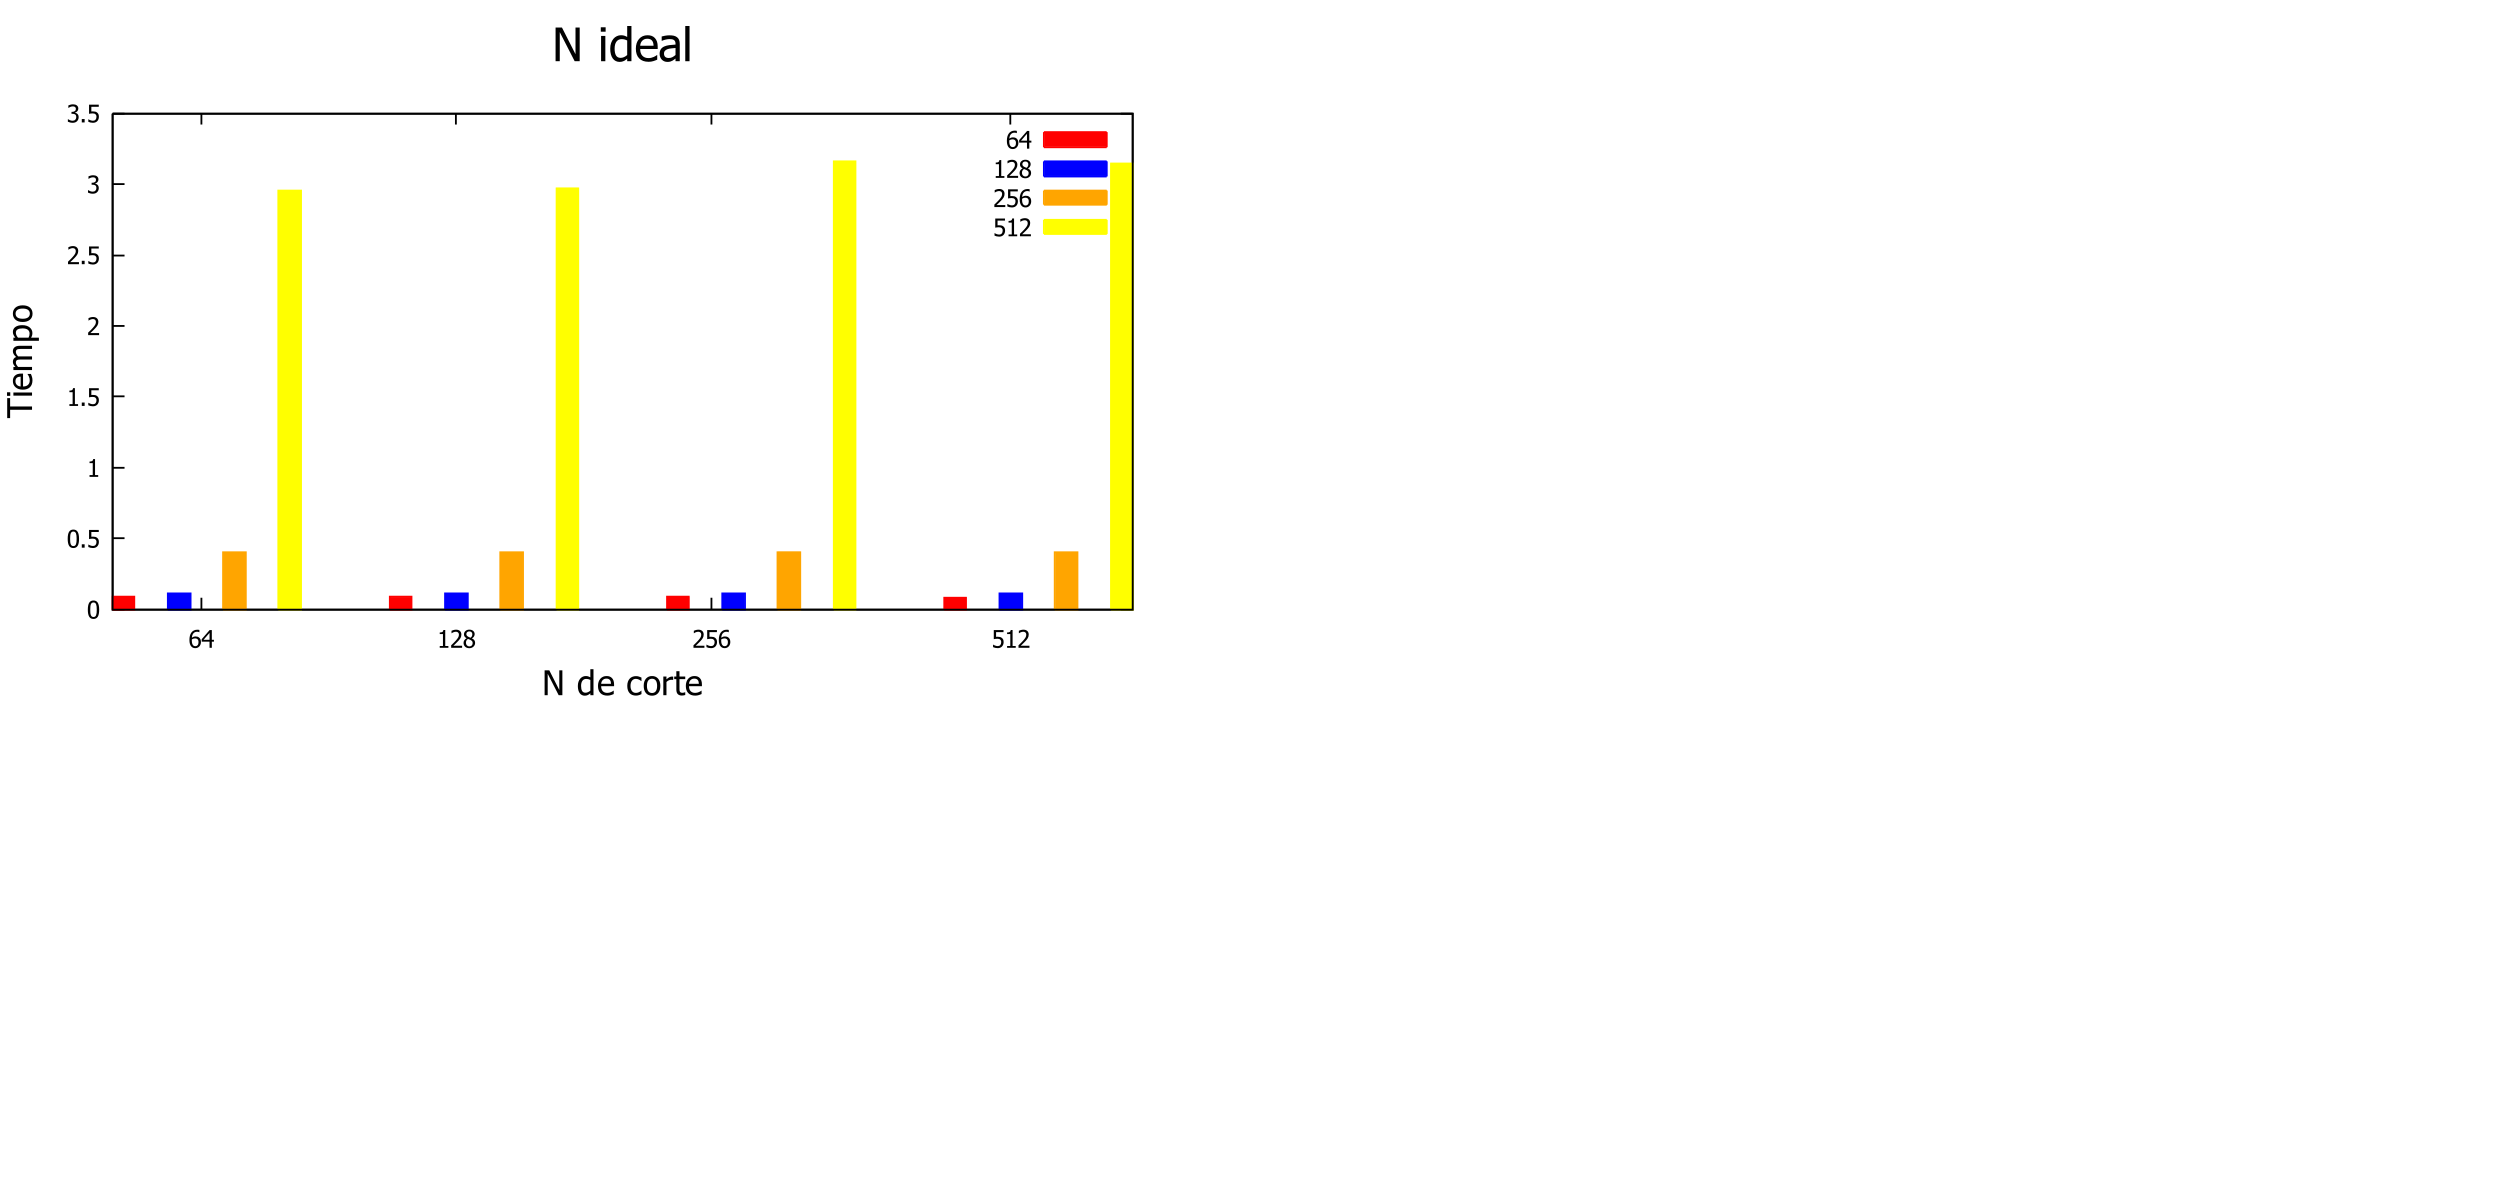 <?xml version="1.0" encoding="UTF-8"?>
<svg xmlns="http://www.w3.org/2000/svg" xmlns:xlink="http://www.w3.org/1999/xlink" width="1366pt" height="649pt" viewBox="0 0 1366 649" version="1.1">
<defs>
<g>
<symbol overflow="visible" id="glyph0-0">
<path style="stroke:none;" d="M 1.668 0 L 1.668 -10 L 11.668 -10 L 11.668 0 Z M 2.5 -0.832 L 10.832 -0.832 L 10.832 -9.168 L 2.5 -9.168 Z M 2.5 -0.832 "/>
</symbol>
<symbol overflow="visible" id="glyph0-1">
<path style="stroke:none;" d=""/>
</symbol>
<symbol overflow="visible" id="glyph0-2">
<path style="stroke:none;" d="M 6.738 -4.852 C 6.738 -3.109 6.484 -1.828 5.98 -1.016 C 5.473 -0.203 4.691 0.199 3.641 0.203 C 2.57 0.199 1.789 -0.211 1.289 -1.039 C 0.789 -1.867 0.539 -3.133 0.539 -4.836 C 0.539 -6.582 0.789 -7.863 1.297 -8.676 C 1.801 -9.484 2.582 -9.891 3.641 -9.891 C 4.703 -9.891 5.488 -9.469 5.988 -8.633 C 6.488 -7.789 6.738 -6.531 6.738 -4.852 Z M 5.07 -1.895 C 5.195 -2.211 5.285 -2.617 5.34 -3.109 C 5.387 -3.598 5.414 -4.18 5.418 -4.852 C 5.414 -5.516 5.387 -6.09 5.34 -6.582 C 5.285 -7.066 5.195 -7.477 5.066 -7.805 C 4.934 -8.133 4.754 -8.383 4.527 -8.559 C 4.297 -8.727 4 -8.812 3.641 -8.816 C 3.273 -8.812 2.977 -8.727 2.75 -8.559 C 2.516 -8.383 2.332 -8.129 2.199 -7.793 C 2.066 -7.461 1.98 -7.043 1.934 -6.543 C 1.887 -6.039 1.863 -5.469 1.863 -4.836 C 1.863 -4.156 1.883 -3.59 1.922 -3.137 C 1.961 -2.676 2.051 -2.27 2.195 -1.914 C 2.316 -1.578 2.496 -1.32 2.73 -1.141 C 2.961 -0.957 3.262 -0.867 3.641 -0.871 C 3.996 -0.867 4.293 -0.953 4.527 -1.129 C 4.758 -1.297 4.938 -1.551 5.07 -1.895 Z M 5.07 -1.895 "/>
</symbol>
<symbol overflow="visible" id="glyph0-3">
<path style="stroke:none;" d="M 2.793 0 L 1.238 0 L 1.238 -1.855 L 2.793 -1.855 Z M 2.793 0 "/>
</symbol>
<symbol overflow="visible" id="glyph0-4">
<path style="stroke:none;" d="M 6.582 -3.086 C 6.578 -2.613 6.504 -2.18 6.355 -1.781 C 6.203 -1.383 5.996 -1.039 5.73 -0.75 C 5.457 -0.453 5.117 -0.219 4.711 -0.051 C 4.305 0.117 3.848 0.199 3.348 0.203 C 2.879 0.199 2.422 0.148 1.973 0.047 C 1.523 -0.055 1.137 -0.188 0.809 -0.352 L 0.809 -1.727 L 0.898 -1.727 C 0.992 -1.648 1.137 -1.562 1.328 -1.473 C 1.512 -1.379 1.719 -1.293 1.945 -1.211 C 2.203 -1.117 2.438 -1.047 2.648 -1 C 2.859 -0.949 3.098 -0.926 3.367 -0.926 C 3.625 -0.926 3.879 -0.969 4.129 -1.062 C 4.375 -1.152 4.586 -1.305 4.766 -1.516 C 4.922 -1.707 5.047 -1.93 5.133 -2.188 C 5.219 -2.438 5.262 -2.742 5.262 -3.094 C 5.262 -3.434 5.215 -3.715 5.121 -3.938 C 5.027 -4.156 4.891 -4.336 4.715 -4.484 C 4.523 -4.648 4.293 -4.766 4.027 -4.832 C 3.754 -4.898 3.453 -4.934 3.117 -4.934 C 2.766 -4.934 2.41 -4.906 2.055 -4.852 C 1.699 -4.797 1.414 -4.746 1.203 -4.699 L 1.203 -9.695 L 6.523 -9.695 L 6.523 -8.555 L 2.461 -8.555 L 2.461 -5.977 C 2.617 -5.992 2.77 -6.004 2.922 -6.016 C 3.074 -6.02 3.215 -6.023 3.34 -6.027 C 3.832 -6.023 4.25 -5.98 4.594 -5.902 C 4.938 -5.816 5.266 -5.656 5.586 -5.422 C 5.902 -5.176 6.148 -4.875 6.324 -4.512 C 6.492 -4.145 6.578 -3.668 6.582 -3.086 Z M 6.582 -3.086 "/>
</symbol>
<symbol overflow="visible" id="glyph0-5">
<path style="stroke:none;" d="M 6.199 0 L 1.473 0 L 1.473 -0.988 L 3.23 -0.988 L 3.23 -7.488 L 1.473 -7.488 L 1.473 -8.371 C 2.133 -8.367 2.621 -8.461 2.938 -8.652 C 3.25 -8.84 3.43 -9.199 3.469 -9.727 L 4.48 -9.727 L 4.48 -0.988 L 6.199 -0.988 Z M 6.199 0 "/>
</symbol>
<symbol overflow="visible" id="glyph0-6">
<path style="stroke:none;" d="M 6.691 0 L 0.711 0 L 0.711 -1.359 C 1.137 -1.766 1.543 -2.156 1.926 -2.531 C 2.305 -2.906 2.68 -3.293 3.047 -3.699 C 3.781 -4.504 4.281 -5.152 4.555 -5.645 C 4.82 -6.129 4.957 -6.637 4.961 -7.16 C 4.957 -7.43 4.914 -7.664 4.832 -7.871 C 4.746 -8.07 4.629 -8.242 4.484 -8.379 C 4.328 -8.508 4.152 -8.605 3.957 -8.672 C 3.754 -8.734 3.535 -8.766 3.301 -8.77 C 3.066 -8.766 2.836 -8.734 2.602 -8.68 C 2.363 -8.617 2.137 -8.547 1.922 -8.465 C 1.738 -8.387 1.562 -8.297 1.395 -8.195 C 1.223 -8.09 1.086 -8 0.984 -7.93 L 0.91 -7.93 L 0.91 -9.309 C 1.176 -9.441 1.551 -9.574 2.035 -9.703 C 2.512 -9.828 2.969 -9.891 3.398 -9.895 C 4.301 -9.891 5.008 -9.652 5.52 -9.176 C 6.031 -8.695 6.285 -8.043 6.289 -7.227 C 6.285 -6.844 6.242 -6.496 6.156 -6.176 C 6.066 -5.855 5.945 -5.559 5.789 -5.285 C 5.625 -5.004 5.43 -4.723 5.207 -4.445 C 4.98 -4.168 4.742 -3.895 4.492 -3.625 C 4.082 -3.18 3.625 -2.719 3.125 -2.246 C 2.621 -1.766 2.223 -1.391 1.926 -1.113 L 6.691 -1.113 Z M 6.691 0 "/>
</symbol>
<symbol overflow="visible" id="glyph0-7">
<path style="stroke:none;" d="M 3.328 -8.77 C 3.094 -8.766 2.859 -8.738 2.625 -8.684 C 2.391 -8.629 2.16 -8.555 1.934 -8.465 C 1.723 -8.375 1.539 -8.281 1.391 -8.188 C 1.234 -8.09 1.098 -8.004 0.977 -7.922 L 0.898 -7.922 L 0.898 -9.297 C 1.176 -9.445 1.559 -9.582 2.047 -9.707 C 2.527 -9.828 2.988 -9.891 3.43 -9.895 C 3.867 -9.891 4.25 -9.848 4.578 -9.762 C 4.902 -9.672 5.199 -9.531 5.469 -9.348 C 5.75 -9.137 5.969 -8.887 6.117 -8.594 C 6.262 -8.297 6.332 -7.953 6.336 -7.559 C 6.332 -7.023 6.156 -6.555 5.809 -6.152 C 5.453 -5.746 5.031 -5.488 4.543 -5.383 L 4.543 -5.293 C 4.746 -5.25 4.965 -5.184 5.199 -5.09 C 5.426 -4.992 5.645 -4.852 5.848 -4.668 C 6.043 -4.477 6.203 -4.234 6.332 -3.945 C 6.457 -3.648 6.52 -3.293 6.523 -2.879 C 6.52 -2.434 6.445 -2.031 6.297 -1.668 C 6.145 -1.301 5.934 -0.977 5.664 -0.695 C 5.379 -0.398 5.039 -0.176 4.641 -0.023 C 4.242 0.125 3.789 0.199 3.281 0.203 C 2.793 0.199 2.309 0.141 1.836 0.027 C 1.355 -0.09 0.957 -0.23 0.633 -0.398 L 0.633 -1.77 L 0.723 -1.77 C 0.992 -1.57 1.359 -1.379 1.82 -1.199 C 2.277 -1.016 2.738 -0.926 3.203 -0.926 C 3.465 -0.926 3.73 -0.965 4 -1.051 C 4.266 -1.133 4.488 -1.273 4.668 -1.465 C 4.84 -1.652 4.973 -1.859 5.066 -2.094 C 5.156 -2.32 5.203 -2.613 5.203 -2.969 C 5.203 -3.316 5.148 -3.605 5.047 -3.832 C 4.941 -4.059 4.801 -4.234 4.621 -4.367 C 4.438 -4.492 4.223 -4.582 3.973 -4.637 C 3.723 -4.684 3.453 -4.711 3.164 -4.715 L 2.609 -4.715 L 2.609 -5.793 L 3.039 -5.793 C 3.621 -5.789 4.098 -5.93 4.469 -6.211 C 4.832 -6.488 5.016 -6.891 5.02 -7.422 C 5.016 -7.66 4.969 -7.867 4.875 -8.047 C 4.781 -8.219 4.66 -8.359 4.512 -8.469 C 4.348 -8.578 4.164 -8.656 3.965 -8.703 C 3.762 -8.742 3.551 -8.766 3.328 -8.77 Z M 3.328 -8.77 "/>
</symbol>
<symbol overflow="visible" id="glyph0-8">
<path style="stroke:none;" d="M 6.844 -3.145 C 6.844 -2.641 6.758 -2.18 6.594 -1.762 C 6.426 -1.34 6.207 -0.988 5.93 -0.711 C 5.641 -0.406 5.312 -0.18 4.953 -0.027 C 4.59 0.125 4.195 0.199 3.762 0.203 C 3.324 0.199 2.926 0.129 2.566 -0.02 C 2.207 -0.164 1.891 -0.383 1.621 -0.676 C 1.285 -1.023 1.023 -1.496 0.836 -2.086 C 0.645 -2.672 0.551 -3.395 0.555 -4.258 C 0.551 -5.098 0.637 -5.859 0.812 -6.539 C 0.984 -7.219 1.25 -7.809 1.613 -8.312 C 1.961 -8.801 2.414 -9.184 2.973 -9.461 C 3.527 -9.734 4.172 -9.871 4.902 -9.875 C 5.117 -9.871 5.32 -9.863 5.508 -9.844 C 5.695 -9.82 5.859 -9.785 6.004 -9.738 L 6.004 -8.496 L 5.945 -8.496 C 5.824 -8.559 5.656 -8.617 5.438 -8.676 C 5.215 -8.727 4.977 -8.754 4.727 -8.758 C 3.918 -8.754 3.266 -8.48 2.77 -7.938 C 2.27 -7.391 1.977 -6.582 1.887 -5.516 C 2.195 -5.727 2.512 -5.895 2.84 -6.016 C 3.164 -6.129 3.52 -6.188 3.906 -6.191 C 4.281 -6.188 4.613 -6.148 4.898 -6.078 C 5.18 -6 5.477 -5.848 5.789 -5.617 C 6.141 -5.348 6.402 -5.008 6.582 -4.594 C 6.754 -4.18 6.844 -3.695 6.844 -3.145 Z M 5.52 -3.094 C 5.52 -3.492 5.465 -3.824 5.363 -4.094 C 5.254 -4.363 5.086 -4.594 4.855 -4.785 C 4.684 -4.922 4.492 -5.012 4.277 -5.059 C 4.062 -5.098 3.844 -5.121 3.621 -5.125 C 3.316 -5.121 3.02 -5.074 2.734 -4.988 C 2.445 -4.895 2.164 -4.762 1.887 -4.59 C 1.879 -4.488 1.871 -4.398 1.867 -4.312 C 1.863 -4.223 1.863 -4.109 1.863 -3.977 C 1.863 -3.301 1.926 -2.758 2.059 -2.348 C 2.188 -1.934 2.352 -1.621 2.551 -1.414 C 2.734 -1.203 2.93 -1.059 3.129 -0.98 C 3.324 -0.895 3.535 -0.855 3.77 -0.859 C 4.285 -0.855 4.707 -1.043 5.035 -1.418 C 5.355 -1.793 5.52 -2.352 5.52 -3.094 Z M 5.52 -3.094 "/>
</symbol>
<symbol overflow="visible" id="glyph0-9">
<path style="stroke:none;" d="M 6.945 -3.332 L 5.793 -3.332 L 5.793 0 L 4.543 0 L 4.543 -3.332 L 0.262 -3.332 L 0.262 -4.699 L 4.598 -9.695 L 5.793 -9.695 L 5.793 -4.375 L 6.945 -4.375 Z M 4.543 -4.375 L 4.543 -8.164 L 1.277 -4.375 Z M 4.543 -4.375 "/>
</symbol>
<symbol overflow="visible" id="glyph0-10">
<path style="stroke:none;" d="M 5.281 -7.434 C 5.277 -7.867 5.133 -8.23 4.844 -8.52 C 4.551 -8.809 4.148 -8.953 3.633 -8.957 C 3.156 -8.953 2.766 -8.824 2.469 -8.566 C 2.164 -8.305 2.016 -7.953 2.02 -7.512 C 2.016 -7.191 2.094 -6.918 2.25 -6.699 C 2.402 -6.473 2.633 -6.273 2.941 -6.102 C 3.074 -6.023 3.277 -5.922 3.559 -5.793 C 3.832 -5.66 4.082 -5.559 4.309 -5.488 C 4.684 -5.777 4.941 -6.074 5.078 -6.383 C 5.211 -6.688 5.277 -7.039 5.281 -7.434 Z M 5.461 -2.578 C 5.461 -2.977 5.383 -3.293 5.227 -3.527 C 5.07 -3.762 4.77 -4 4.324 -4.246 C 4.176 -4.324 3.977 -4.414 3.734 -4.512 C 3.484 -4.605 3.207 -4.719 2.902 -4.852 C 2.539 -4.609 2.266 -4.312 2.074 -3.969 C 1.883 -3.617 1.785 -3.219 1.789 -2.773 C 1.785 -2.184 1.965 -1.699 2.32 -1.32 C 2.672 -0.938 3.113 -0.75 3.652 -0.75 C 4.195 -0.75 4.633 -0.91 4.965 -1.238 C 5.293 -1.562 5.461 -2.012 5.461 -2.578 Z M 3.641 0.223 C 3.156 0.223 2.719 0.148 2.324 0.008 C 1.926 -0.137 1.59 -0.34 1.316 -0.613 C 1.039 -0.871 0.832 -1.18 0.691 -1.539 C 0.551 -1.895 0.48 -2.273 0.48 -2.676 C 0.48 -3.199 0.617 -3.684 0.898 -4.125 C 1.176 -4.562 1.586 -4.91 2.121 -5.176 L 2.121 -5.215 C 1.645 -5.492 1.289 -5.793 1.059 -6.125 C 0.828 -6.453 0.715 -6.867 0.715 -7.363 C 0.715 -8.09 0.988 -8.695 1.543 -9.184 C 2.09 -9.668 2.789 -9.914 3.641 -9.914 C 4.516 -9.914 5.223 -9.68 5.758 -9.219 C 6.285 -8.754 6.551 -8.164 6.555 -7.449 C 6.551 -7.012 6.422 -6.582 6.172 -6.156 C 5.914 -5.73 5.551 -5.398 5.078 -5.164 L 5.078 -5.125 C 5.641 -4.855 6.066 -4.535 6.359 -4.16 C 6.648 -3.781 6.797 -3.293 6.797 -2.703 C 6.797 -1.867 6.496 -1.172 5.895 -0.617 C 5.293 -0.055 4.539 0.223 3.641 0.223 Z M 3.641 0.223 "/>
</symbol>
<symbol overflow="visible" id="glyph1-0">
<path style="stroke:none;" d="M 0 -2.332 L -14 -2.332 L -14 -16.332 L 0 -16.332 Z M -1.168 -3.5 L -1.168 -15.168 L -12.832 -15.168 L -12.832 -3.5 Z M -1.168 -3.5 "/>
</symbol>
<symbol overflow="visible" id="glyph1-1">
<path style="stroke:none;" d="M 0 -4.547 L -11.969 -4.547 L -11.969 0.008 L -13.57 0.008 L -13.57 -10.91 L -11.969 -10.91 L -11.969 -6.352 L 0 -6.352 Z M 0 -4.547 "/>
</symbol>
<symbol overflow="visible" id="glyph1-2">
<path style="stroke:none;" d="M 0 -2.988 L 0 -1.277 L -10.18 -1.277 L -10.18 -2.988 Z M -11.887 -3.109 L -11.887 -1.156 L -13.664 -1.156 L -13.664 -3.109 Z M -11.887 -3.109 "/>
</symbol>
<symbol overflow="visible" id="glyph1-3">
<path style="stroke:none;" d="M 0.238 -5.66 C 0.234 -4.035 -0.219 -2.773 -1.133 -1.883 C -2.047 -0.984 -3.348 -0.539 -5.031 -0.539 C -6.688 -0.539 -8.008 -0.973 -8.992 -1.84 C -9.973 -2.707 -10.465 -3.844 -10.465 -5.25 C -10.465 -5.883 -10.371 -6.441 -10.191 -6.926 C -10.004 -7.41 -9.719 -7.836 -9.332 -8.203 C -8.941 -8.566 -8.465 -8.844 -7.906 -9.039 C -7.34 -9.23 -6.652 -9.328 -5.844 -9.332 L -4.914 -9.332 L -4.914 -2.277 C -3.727 -2.273 -2.82 -2.57 -2.195 -3.172 C -1.566 -3.766 -1.254 -4.59 -1.258 -5.641 C -1.254 -6.016 -1.297 -6.387 -1.383 -6.75 C -1.469 -7.109 -1.578 -7.434 -1.715 -7.73 C -1.852 -8.035 -1.984 -8.297 -2.117 -8.512 C -2.246 -8.723 -2.371 -8.898 -2.488 -9.043 L -2.488 -9.141 L -0.621 -9.141 C -0.539 -8.938 -0.438 -8.688 -0.32 -8.395 C -0.199 -8.094 -0.109 -7.828 -0.047 -7.594 C 0.043 -7.258 0.113 -6.953 0.164 -6.684 C 0.211 -6.414 0.234 -6.074 0.238 -5.66 Z M -6.227 -7.664 C -6.684 -7.652 -7.082 -7.598 -7.418 -7.5 C -7.754 -7.402 -8.035 -7.262 -8.266 -7.082 C -8.52 -6.879 -8.715 -6.621 -8.848 -6.312 C -8.98 -5.996 -9.047 -5.609 -9.051 -5.148 C -9.047 -4.691 -8.977 -4.305 -8.844 -3.984 C -8.703 -3.664 -8.508 -3.375 -8.25 -3.117 C -7.98 -2.859 -7.684 -2.664 -7.359 -2.531 C -7.031 -2.398 -6.652 -2.312 -6.227 -2.277 Z M -6.227 -7.664 "/>
</symbol>
<symbol overflow="visible" id="glyph1-4">
<path style="stroke:none;" d="M 0 -12.797 L -5.887 -12.797 C -6.352 -12.797 -6.785 -12.777 -7.188 -12.742 C -7.582 -12.703 -7.895 -12.629 -8.121 -12.516 C -8.363 -12.391 -8.539 -12.215 -8.656 -11.992 C -8.77 -11.766 -8.828 -11.461 -8.832 -11.082 C -8.828 -10.727 -8.723 -10.352 -8.508 -9.949 C -8.289 -9.543 -7.977 -9.125 -7.574 -8.695 C -7.469 -8.699 -7.344 -8.703 -7.203 -8.715 C -7.059 -8.723 -6.891 -8.73 -6.699 -8.73 L 0 -8.73 L 0 -7.02 L -5.887 -7.02 C -6.352 -7.02 -6.785 -7 -7.188 -6.965 C -7.582 -6.926 -7.895 -6.848 -8.121 -6.734 C -8.363 -6.609 -8.539 -6.438 -8.656 -6.215 C -8.77 -5.988 -8.828 -5.684 -8.832 -5.305 C -8.828 -4.93 -8.715 -4.543 -8.484 -4.137 C -8.254 -3.73 -7.957 -3.336 -7.602 -2.953 L 0 -2.953 L 0 -1.238 L -10.18 -1.238 L -10.18 -2.953 L -9.051 -2.953 C -9.5 -3.402 -9.848 -3.848 -10.094 -4.289 C -10.34 -4.727 -10.465 -5.211 -10.465 -5.742 C -10.465 -6.344 -10.328 -6.875 -10.055 -7.34 C -9.781 -7.805 -9.328 -8.16 -8.703 -8.402 C -9.277 -8.918 -9.715 -9.422 -10.016 -9.918 C -10.312 -10.406 -10.465 -10.941 -10.465 -11.52 C -10.465 -11.957 -10.395 -12.355 -10.258 -12.715 C -10.121 -13.074 -9.902 -13.387 -9.598 -13.652 C -9.285 -13.926 -8.898 -14.137 -8.438 -14.285 C -7.977 -14.434 -7.395 -14.508 -6.699 -14.512 L 0 -14.512 Z M 0 -12.797 "/>
</symbol>
<symbol overflow="visible" id="glyph1-5">
<path style="stroke:none;" d="M -5.359 -9.781 C -3.66 -9.777 -2.309 -9.371 -1.309 -8.562 C -0.301 -7.75 0.199 -6.727 0.199 -5.488 C 0.199 -4.98 0.141 -4.531 0.027 -4.145 C -0.086 -3.754 -0.262 -3.359 -0.512 -2.953 L 3.754 -2.953 L 3.754 -1.238 L -10.18 -1.238 L -10.18 -2.953 L -9.113 -2.953 C -9.492 -3.375 -9.812 -3.844 -10.074 -4.367 C -10.332 -4.883 -10.465 -5.453 -10.465 -6.07 C -10.465 -7.234 -10 -8.145 -9.078 -8.801 C -8.148 -9.453 -6.91 -9.777 -5.359 -9.781 Z M -5.168 -8.012 C -6.328 -8.008 -7.227 -7.824 -7.871 -7.453 C -8.508 -7.082 -8.828 -6.48 -8.832 -5.652 C -8.828 -5.164 -8.723 -4.695 -8.508 -4.242 C -8.289 -3.789 -8.012 -3.359 -7.676 -2.953 L -1.906 -2.953 C -1.684 -3.402 -1.535 -3.785 -1.457 -4.105 C -1.375 -4.422 -1.336 -4.789 -1.34 -5.203 C -1.336 -6.09 -1.66 -6.777 -2.312 -7.273 C -2.961 -7.762 -3.914 -8.008 -5.168 -8.012 Z M -5.168 -8.012 "/>
</symbol>
<symbol overflow="visible" id="glyph1-6">
<path style="stroke:none;" d="M -5.086 -9.617 C -3.371 -9.613 -2.047 -9.199 -1.117 -8.375 C -0.184 -7.547 0.281 -6.449 0.281 -5.078 C 0.281 -3.66 -0.199 -2.547 -1.16 -1.734 C -2.121 -0.922 -3.43 -0.516 -5.086 -0.52 C -6.785 -0.516 -8.105 -0.934 -9.051 -1.773 C -9.992 -2.605 -10.465 -3.707 -10.465 -5.078 C -10.465 -6.449 -9.992 -7.547 -9.055 -8.375 C -8.113 -9.199 -6.793 -9.613 -5.086 -9.617 Z M -5.086 -7.848 C -6.402 -7.844 -7.379 -7.605 -8.023 -7.125 C -8.664 -6.645 -8.988 -5.961 -8.988 -5.078 C -8.988 -4.184 -8.664 -3.496 -8.023 -3.012 C -7.379 -2.527 -6.402 -2.285 -5.086 -2.289 C -3.809 -2.285 -2.84 -2.527 -2.184 -3.012 C -1.523 -3.496 -1.195 -4.184 -1.195 -5.078 C -1.195 -5.957 -1.516 -6.637 -2.164 -7.121 C -2.809 -7.602 -3.785 -7.844 -5.086 -7.848 Z M -5.086 -7.848 "/>
</symbol>
<symbol overflow="visible" id="glyph2-0">
<path style="stroke:none;" d="M 2.332 0 L 2.332 -14 L 16.332 -14 L 16.332 0 Z M 3.5 -1.168 L 15.168 -1.168 L 15.168 -12.832 L 3.5 -12.832 Z M 3.5 -1.168 "/>
</symbol>
<symbol overflow="visible" id="glyph2-1">
<path style="stroke:none;" d="M 11.082 0 L 9.059 0 L 3.062 -11.703 L 3.062 0 L 1.375 0 L 1.375 -13.57 L 3.938 -13.57 L 9.398 -2.824 L 9.398 -13.57 L 11.082 -13.57 Z M 11.082 0 "/>
</symbol>
<symbol overflow="visible" id="glyph2-2">
<path style="stroke:none;" d=""/>
</symbol>
<symbol overflow="visible" id="glyph2-3">
<path style="stroke:none;" d="M 9.078 0 L 7.363 0 L 7.363 -1.039 C 7.094 -0.812 6.863 -0.629 6.672 -0.484 C 6.473 -0.336 6.246 -0.203 5.988 -0.082 C 5.746 0.031 5.492 0.117 5.23 0.184 C 4.969 0.246 4.664 0.281 4.32 0.281 C 3.766 0.281 3.254 0.168 2.785 -0.062 C 2.309 -0.293 1.91 -0.629 1.586 -1.074 C 1.25 -1.52 0.992 -2.074 0.812 -2.738 C 0.629 -3.395 0.539 -4.152 0.539 -5.012 C 0.539 -5.902 0.652 -6.676 0.883 -7.332 C 1.113 -7.98 1.434 -8.551 1.84 -9.043 C 2.211 -9.48 2.656 -9.828 3.184 -10.086 C 3.707 -10.336 4.262 -10.465 4.84 -10.465 C 5.348 -10.465 5.789 -10.406 6.168 -10.293 C 6.543 -10.18 6.941 -10.004 7.363 -9.77 L 7.363 -14.184 L 9.078 -14.184 Z M 7.363 -2.48 L 7.363 -8.348 C 6.938 -8.555 6.555 -8.699 6.219 -8.777 C 5.879 -8.855 5.516 -8.895 5.121 -8.895 C 4.238 -8.895 3.547 -8.562 3.051 -7.906 C 2.551 -7.242 2.301 -6.293 2.305 -5.051 C 2.301 -3.852 2.492 -2.934 2.879 -2.301 C 3.258 -1.664 3.875 -1.348 4.723 -1.348 C 5.168 -1.348 5.617 -1.449 6.078 -1.652 C 6.531 -1.855 6.961 -2.129 7.363 -2.48 Z M 7.363 -2.48 "/>
</symbol>
<symbol overflow="visible" id="glyph2-4">
<path style="stroke:none;" d="M 5.66 0.238 C 4.035 0.234 2.773 -0.219 1.883 -1.133 C 0.984 -2.047 0.539 -3.348 0.539 -5.031 C 0.539 -6.688 0.973 -8.008 1.84 -8.992 C 2.707 -9.973 3.844 -10.465 5.25 -10.465 C 5.883 -10.465 6.441 -10.371 6.926 -10.191 C 7.41 -10.004 7.836 -9.719 8.203 -9.332 C 8.566 -8.941 8.844 -8.465 9.039 -7.906 C 9.23 -7.34 9.328 -6.652 9.332 -5.844 L 9.332 -4.914 L 2.277 -4.914 C 2.273 -3.727 2.57 -2.82 3.172 -2.195 C 3.766 -1.566 4.59 -1.254 5.641 -1.258 C 6.016 -1.254 6.387 -1.297 6.75 -1.383 C 7.109 -1.469 7.434 -1.578 7.73 -1.715 C 8.035 -1.852 8.297 -1.984 8.512 -2.117 C 8.723 -2.246 8.898 -2.371 9.043 -2.488 L 9.141 -2.488 L 9.141 -0.621 C 8.938 -0.539 8.688 -0.438 8.395 -0.32 C 8.094 -0.199 7.828 -0.109 7.594 -0.047 C 7.258 0.043 6.953 0.113 6.684 0.164 C 6.414 0.211 6.074 0.234 5.66 0.238 Z M 7.664 -6.227 C 7.652 -6.684 7.598 -7.082 7.5 -7.418 C 7.402 -7.754 7.262 -8.035 7.082 -8.266 C 6.879 -8.52 6.621 -8.715 6.312 -8.848 C 5.996 -8.98 5.609 -9.047 5.148 -9.051 C 4.691 -9.047 4.305 -8.977 3.984 -8.844 C 3.664 -8.703 3.375 -8.508 3.117 -8.25 C 2.859 -7.98 2.664 -7.684 2.531 -7.359 C 2.398 -7.031 2.312 -6.652 2.277 -6.227 Z M 7.664 -6.227 "/>
</symbol>
<symbol overflow="visible" id="glyph2-5">
<path style="stroke:none;" d="M 5.285 0.227 C 4.586 0.223 3.945 0.117 3.363 -0.094 C 2.777 -0.309 2.273 -0.633 1.859 -1.074 C 1.438 -1.508 1.113 -2.059 0.883 -2.727 C 0.652 -3.391 0.539 -4.176 0.539 -5.078 C 0.539 -5.969 0.656 -6.738 0.898 -7.391 C 1.133 -8.039 1.453 -8.586 1.859 -9.031 C 2.258 -9.473 2.758 -9.816 3.359 -10.059 C 3.953 -10.297 4.598 -10.418 5.285 -10.418 C 5.844 -10.418 6.383 -10.336 6.902 -10.18 C 7.422 -10.02 7.883 -9.84 8.293 -9.633 L 8.293 -7.711 L 8.195 -7.711 C 8.07 -7.812 7.914 -7.93 7.723 -8.066 C 7.531 -8.195 7.297 -8.332 7.027 -8.477 C 6.785 -8.598 6.508 -8.703 6.188 -8.797 C 5.867 -8.883 5.555 -8.93 5.258 -8.934 C 4.367 -8.93 3.656 -8.594 3.121 -7.926 C 2.582 -7.25 2.312 -6.301 2.316 -5.078 C 2.312 -3.871 2.574 -2.934 3.094 -2.266 C 3.613 -1.59 4.332 -1.254 5.258 -1.258 C 5.812 -1.254 6.344 -1.367 6.852 -1.602 C 7.352 -1.828 7.801 -2.129 8.195 -2.496 L 8.293 -2.496 L 8.293 -0.574 C 8.121 -0.496 7.91 -0.398 7.656 -0.285 C 7.398 -0.172 7.168 -0.09 6.965 -0.035 C 6.672 0.047 6.41 0.109 6.18 0.156 C 5.945 0.199 5.648 0.223 5.285 0.227 Z M 5.285 0.227 "/>
</symbol>
<symbol overflow="visible" id="glyph2-6">
<path style="stroke:none;" d="M 9.617 -5.086 C 9.613 -3.371 9.199 -2.047 8.375 -1.117 C 7.547 -0.184 6.449 0.281 5.078 0.281 C 3.66 0.281 2.547 -0.199 1.734 -1.16 C 0.922 -2.121 0.516 -3.43 0.52 -5.086 C 0.516 -6.785 0.934 -8.105 1.773 -9.051 C 2.605 -9.992 3.707 -10.465 5.078 -10.465 C 6.449 -10.465 7.547 -9.992 8.375 -9.055 C 9.199 -8.113 9.613 -6.793 9.617 -5.086 Z M 7.848 -5.086 C 7.844 -6.402 7.605 -7.379 7.125 -8.023 C 6.645 -8.664 5.961 -8.988 5.078 -8.988 C 4.184 -8.988 3.496 -8.664 3.012 -8.023 C 2.527 -7.379 2.285 -6.402 2.289 -5.086 C 2.285 -3.809 2.527 -2.84 3.012 -2.184 C 3.496 -1.523 4.184 -1.195 5.078 -1.195 C 5.957 -1.195 6.637 -1.516 7.121 -2.164 C 7.602 -2.809 7.844 -3.785 7.848 -5.086 Z M 7.848 -5.086 "/>
</symbol>
<symbol overflow="visible" id="glyph2-7">
<path style="stroke:none;" d="M 6.637 -8.34 L 6.543 -8.34 C 6.414 -8.371 6.277 -8.395 6.137 -8.406 C 5.992 -8.414 5.824 -8.418 5.625 -8.422 C 5.16 -8.418 4.699 -8.32 4.246 -8.121 C 3.789 -7.918 3.359 -7.617 2.953 -7.227 L 2.953 0 L 1.238 0 L 1.238 -10.18 L 2.953 -10.18 L 2.953 -8.668 C 3.578 -9.215 4.121 -9.605 4.586 -9.836 C 5.051 -10.062 5.504 -10.176 5.941 -10.18 C 6.117 -10.176 6.25 -10.172 6.34 -10.164 C 6.426 -10.152 6.523 -10.141 6.637 -10.125 Z M 6.637 -8.34 "/>
</symbol>
<symbol overflow="visible" id="glyph2-8">
<path style="stroke:none;" d="M 4.32 0.199 C 3.383 0.199 2.656 -0.066 2.133 -0.598 C 1.609 -1.129 1.348 -1.969 1.348 -3.117 L 1.348 -8.758 L 0.191 -8.758 L 0.191 -10.18 L 1.348 -10.18 L 1.348 -13.105 L 3.062 -13.105 L 3.062 -10.18 L 6.215 -10.18 L 6.215 -8.758 L 3.062 -8.758 L 3.062 -3.918 C 3.059 -3.398 3.066 -3 3.09 -2.723 C 3.105 -2.441 3.176 -2.18 3.301 -1.941 C 3.398 -1.723 3.566 -1.562 3.801 -1.461 C 4.031 -1.352 4.344 -1.301 4.738 -1.305 C 5.016 -1.301 5.285 -1.34 5.551 -1.426 C 5.809 -1.504 6 -1.574 6.117 -1.633 L 6.215 -1.633 L 6.215 -0.09 C 5.891 0.004 5.562 0.07 5.234 0.121 C 4.898 0.172 4.594 0.199 4.32 0.199 Z M 4.32 0.199 "/>
</symbol>
<symbol overflow="visible" id="glyph3-0">
<path style="stroke:none;" d="M 3.168 0 L 3.168 -19 L 22.168 -19 L 22.168 0 Z M 4.75 -1.582 L 20.582 -1.582 L 20.582 -17.418 L 4.75 -17.418 Z M 4.75 -1.582 "/>
</symbol>
<symbol overflow="visible" id="glyph3-1">
<path style="stroke:none;" d="M 15.043 0 L 12.297 0 L 4.156 -15.883 L 4.156 0 L 1.867 0 L 1.867 -18.418 L 5.344 -18.418 L 12.754 -3.836 L 12.754 -18.418 L 15.043 -18.418 Z M 15.043 0 "/>
</symbol>
<symbol overflow="visible" id="glyph3-2">
<path style="stroke:none;" d=""/>
</symbol>
<symbol overflow="visible" id="glyph3-3">
<path style="stroke:none;" d="M 4.059 0 L 1.73 0 L 1.73 -13.816 L 4.059 -13.816 Z M 4.219 -16.129 L 1.57 -16.129 L 1.57 -18.543 L 4.219 -18.543 Z M 4.219 -16.129 "/>
</symbol>
<symbol overflow="visible" id="glyph3-4">
<path style="stroke:none;" d="M 12.32 0 L 9.996 0 L 9.996 -1.41 C 9.629 -1.102 9.312 -0.852 9.055 -0.656 C 8.789 -0.457 8.48 -0.273 8.125 -0.109 C 7.793 0.047 7.453 0.164 7.102 0.254 C 6.746 0.336 6.332 0.379 5.863 0.383 C 5.109 0.379 4.414 0.227 3.777 -0.086 C 3.137 -0.395 2.594 -0.852 2.152 -1.461 C 1.695 -2.066 1.348 -2.82 1.102 -3.715 C 0.852 -4.609 0.727 -5.637 0.73 -6.805 C 0.727 -8.012 0.883 -9.062 1.199 -9.949 C 1.512 -10.836 1.945 -11.609 2.5 -12.27 C 3 -12.871 3.609 -13.34 4.324 -13.684 C 5.035 -14.023 5.781 -14.195 6.57 -14.199 C 7.258 -14.195 7.859 -14.121 8.375 -13.969 C 8.883 -13.816 9.426 -13.578 9.996 -13.262 L 9.996 -19.246 L 12.32 -19.246 Z M 9.996 -3.363 L 9.996 -11.332 C 9.418 -11.609 8.898 -11.801 8.441 -11.91 C 7.984 -12.016 7.488 -12.07 6.953 -12.074 C 5.754 -12.07 4.816 -11.621 4.141 -10.73 C 3.465 -9.832 3.129 -8.539 3.129 -6.852 C 3.129 -5.223 3.387 -3.98 3.906 -3.121 C 4.426 -2.258 5.258 -1.828 6.406 -1.832 C 7.016 -1.828 7.633 -1.965 8.25 -2.246 C 8.867 -2.52 9.449 -2.895 9.996 -3.363 Z M 9.996 -3.363 "/>
</symbol>
<symbol overflow="visible" id="glyph3-5">
<path style="stroke:none;" d="M 7.68 0.32 C 5.477 0.316 3.77 -0.301 2.555 -1.539 C 1.336 -2.777 0.727 -4.539 0.73 -6.828 C 0.727 -9.074 1.316 -10.867 2.496 -12.199 C 3.676 -13.531 5.219 -14.195 7.125 -14.199 C 7.98 -14.195 8.738 -14.074 9.398 -13.828 C 10.059 -13.578 10.637 -13.191 11.133 -12.668 C 11.625 -12.137 12.004 -11.488 12.27 -10.73 C 12.535 -9.965 12.668 -9.031 12.668 -7.93 L 12.668 -6.668 L 3.094 -6.668 C 3.094 -5.059 3.496 -3.828 4.305 -2.98 C 5.109 -2.129 6.227 -1.703 7.656 -1.707 C 8.164 -1.703 8.664 -1.762 9.156 -1.879 C 9.645 -1.992 10.09 -2.141 10.488 -2.324 C 10.91 -2.512 11.262 -2.695 11.551 -2.875 C 11.836 -3.051 12.078 -3.219 12.27 -3.375 L 12.406 -3.375 L 12.406 -0.84 C 12.133 -0.73 11.797 -0.598 11.391 -0.438 C 10.984 -0.277 10.621 -0.152 10.305 -0.062 C 9.848 0.062 9.438 0.156 9.074 0.223 C 8.703 0.285 8.238 0.316 7.68 0.32 Z M 10.402 -8.449 C 10.383 -9.074 10.309 -9.613 10.18 -10.07 C 10.047 -10.52 9.859 -10.902 9.609 -11.219 C 9.336 -11.562 8.988 -11.824 8.566 -12.008 C 8.141 -12.188 7.613 -12.281 6.988 -12.281 C 6.367 -12.281 5.84 -12.188 5.41 -12.004 C 4.973 -11.816 4.582 -11.547 4.23 -11.195 C 3.883 -10.828 3.617 -10.426 3.438 -9.988 C 3.254 -9.547 3.141 -9.035 3.094 -8.449 Z M 10.402 -8.449 "/>
</symbol>
<symbol overflow="visible" id="glyph3-6">
<path style="stroke:none;" d="M 9.402 -3.402 L 9.402 -7.234 C 8.844 -7.184 8.145 -7.117 7.301 -7.031 C 6.457 -6.945 5.773 -6.824 5.258 -6.668 C 4.633 -6.477 4.121 -6.184 3.723 -5.793 C 3.316 -5.398 3.117 -4.852 3.117 -4.156 C 3.117 -3.359 3.34 -2.762 3.785 -2.363 C 4.23 -1.957 4.879 -1.758 5.738 -1.758 C 6.469 -1.758 7.133 -1.914 7.73 -2.234 C 8.32 -2.547 8.879 -2.938 9.402 -3.402 Z M 9.402 -1.473 C 9.211 -1.328 8.957 -1.133 8.641 -0.883 C 8.32 -0.629 8.012 -0.43 7.719 -0.285 C 7.305 -0.07 6.906 0.094 6.523 0.211 C 6.137 0.324 5.602 0.379 4.91 0.383 C 4.34 0.379 3.797 0.273 3.289 0.062 C 2.773 -0.152 2.324 -0.449 1.941 -0.84 C 1.566 -1.215 1.27 -1.684 1.051 -2.242 C 0.824 -2.797 0.715 -3.387 0.719 -4.008 C 0.715 -4.961 0.918 -5.773 1.324 -6.449 C 1.727 -7.121 2.363 -7.656 3.242 -8.055 C 4.012 -8.406 4.926 -8.652 5.984 -8.789 C 7.039 -8.922 8.18 -9.023 9.402 -9.094 L 9.402 -9.539 C 9.398 -10.078 9.316 -10.516 9.152 -10.852 C 8.988 -11.188 8.758 -11.445 8.461 -11.629 C 8.164 -11.816 7.801 -11.941 7.371 -12.004 C 6.941 -12.062 6.5 -12.094 6.047 -12.098 C 5.512 -12.094 4.879 -12.012 4.156 -11.855 C 3.426 -11.691 2.703 -11.461 1.98 -11.156 L 1.844 -11.156 L 1.844 -13.52 C 2.27 -13.641 2.883 -13.777 3.684 -13.93 C 4.484 -14.074 5.277 -14.148 6.062 -14.152 C 7.008 -14.148 7.809 -14.074 8.461 -13.93 C 9.109 -13.777 9.695 -13.512 10.219 -13.125 C 10.719 -12.742 11.094 -12.25 11.344 -11.652 C 11.59 -11.047 11.711 -10.312 11.715 -9.449 L 11.715 0 L 9.402 0 Z M 9.402 -1.473 "/>
</symbol>
<symbol overflow="visible" id="glyph3-7">
<path style="stroke:none;" d="M 4.059 0 L 1.73 0 L 1.73 -19.246 L 4.059 -19.246 Z M 4.059 0 "/>
</symbol>
</g>
</defs>
<g id="surface3538">
<rect x="0" y="0" width="1366" height="649" style="fill:rgb(100%,100%,100%);fill-opacity:1;stroke:none;"/>
<path style="fill:none;stroke-width:20;stroke-linecap:butt;stroke-linejoin:miter;stroke:rgb(0%,0%,0%);stroke-opacity:1;stroke-miterlimit:10;" d="M 1230.703 6662.344 L 1360.859 6662.344 " transform="matrix(0.05,0,0,0.05,0,0)"/>
<path style="fill:none;stroke-width:20;stroke-linecap:butt;stroke-linejoin:miter;stroke:rgb(0%,0%,0%);stroke-opacity:1;stroke-miterlimit:10;" d="M 12377.969 6662.344 L 12247.734 6662.344 " transform="matrix(0.05,0,0,0.05,0,0)"/>
<g style="fill:rgb(0%,0%,0%);fill-opacity:1;">
  <use xlink:href="#glyph0-1" x="43.45" y="338"/>
  <use xlink:href="#glyph0-2" x="47.45" y="338"/>
</g>
<path style="fill:none;stroke-width:20;stroke-linecap:butt;stroke-linejoin:miter;stroke:rgb(0%,0%,0%);stroke-opacity:1;stroke-miterlimit:10;" d="M 1230.703 5881.328 L 1360.859 5881.328 " transform="matrix(0.05,0,0,0.05,0,0)"/>
<path style="fill:none;stroke-width:20;stroke-linecap:butt;stroke-linejoin:miter;stroke:rgb(0%,0%,0%);stroke-opacity:1;stroke-miterlimit:10;" d="M 12377.969 5881.328 L 12247.734 5881.328 " transform="matrix(0.05,0,0,0.05,0,0)"/>
<g style="fill:rgb(0%,0%,0%);fill-opacity:1;">
  <use xlink:href="#glyph0-1" x="32.45" y="299.25"/>
  <use xlink:href="#glyph0-2" x="36.45" y="299.25"/>
  <use xlink:href="#glyph0-3" x="43.45" y="299.25"/>
  <use xlink:href="#glyph0-4" x="47.45" y="299.25"/>
</g>
<path style="fill:none;stroke-width:20;stroke-linecap:butt;stroke-linejoin:miter;stroke:rgb(0%,0%,0%);stroke-opacity:1;stroke-miterlimit:10;" d="M 1230.703 5112.109 L 1360.859 5112.109 " transform="matrix(0.05,0,0,0.05,0,0)"/>
<path style="fill:none;stroke-width:20;stroke-linecap:butt;stroke-linejoin:miter;stroke:rgb(0%,0%,0%);stroke-opacity:1;stroke-miterlimit:10;" d="M 12377.969 5112.109 L 12247.734 5112.109 " transform="matrix(0.05,0,0,0.05,0,0)"/>
<g style="fill:rgb(0%,0%,0%);fill-opacity:1;">
  <use xlink:href="#glyph0-1" x="43.45" y="260.55"/>
  <use xlink:href="#glyph0-5" x="47.45" y="260.55"/>
</g>
<path style="fill:none;stroke-width:20;stroke-linecap:butt;stroke-linejoin:miter;stroke:rgb(0%,0%,0%);stroke-opacity:1;stroke-miterlimit:10;" d="M 1230.703 4331.094 L 1360.859 4331.094 " transform="matrix(0.05,0,0,0.05,0,0)"/>
<path style="fill:none;stroke-width:20;stroke-linecap:butt;stroke-linejoin:miter;stroke:rgb(0%,0%,0%);stroke-opacity:1;stroke-miterlimit:10;" d="M 12377.969 4331.094 L 12247.734 4331.094 " transform="matrix(0.05,0,0,0.05,0,0)"/>
<g style="fill:rgb(0%,0%,0%);fill-opacity:1;">
  <use xlink:href="#glyph0-1" x="32.45" y="221.8"/>
  <use xlink:href="#glyph0-5" x="36.45" y="221.8"/>
  <use xlink:href="#glyph0-3" x="43.45" y="221.8"/>
  <use xlink:href="#glyph0-4" x="47.45" y="221.8"/>
</g>
<path style="fill:none;stroke-width:20;stroke-linecap:butt;stroke-linejoin:miter;stroke:rgb(0%,0%,0%);stroke-opacity:1;stroke-miterlimit:10;" d="M 1230.703 3561.875 L 1360.859 3561.875 " transform="matrix(0.05,0,0,0.05,0,0)"/>
<path style="fill:none;stroke-width:20;stroke-linecap:butt;stroke-linejoin:miter;stroke:rgb(0%,0%,0%);stroke-opacity:1;stroke-miterlimit:10;" d="M 12377.969 3561.875 L 12247.734 3561.875 " transform="matrix(0.05,0,0,0.05,0,0)"/>
<g style="fill:rgb(0%,0%,0%);fill-opacity:1;">
  <use xlink:href="#glyph0-1" x="43.45" y="183.1"/>
  <use xlink:href="#glyph0-6" x="47.45" y="183.1"/>
</g>
<path style="fill:none;stroke-width:20;stroke-linecap:butt;stroke-linejoin:miter;stroke:rgb(0%,0%,0%);stroke-opacity:1;stroke-miterlimit:10;" d="M 1230.703 2792.734 L 1360.859 2792.734 " transform="matrix(0.05,0,0,0.05,0,0)"/>
<path style="fill:none;stroke-width:20;stroke-linecap:butt;stroke-linejoin:miter;stroke:rgb(0%,0%,0%);stroke-opacity:1;stroke-miterlimit:10;" d="M 12377.969 2792.734 L 12247.734 2792.734 " transform="matrix(0.05,0,0,0.05,0,0)"/>
<g style="fill:rgb(0%,0%,0%);fill-opacity:1;">
  <use xlink:href="#glyph0-1" x="32.45" y="144.35"/>
  <use xlink:href="#glyph0-6" x="36.45" y="144.35"/>
  <use xlink:href="#glyph0-3" x="43.45" y="144.35"/>
  <use xlink:href="#glyph0-4" x="47.45" y="144.35"/>
</g>
<path style="fill:none;stroke-width:20;stroke-linecap:butt;stroke-linejoin:miter;stroke:rgb(0%,0%,0%);stroke-opacity:1;stroke-miterlimit:10;" d="M 1230.703 2011.719 L 1360.859 2011.719 " transform="matrix(0.05,0,0,0.05,0,0)"/>
<path style="fill:none;stroke-width:20;stroke-linecap:butt;stroke-linejoin:miter;stroke:rgb(0%,0%,0%);stroke-opacity:1;stroke-miterlimit:10;" d="M 12377.969 2011.719 L 12247.734 2011.719 " transform="matrix(0.05,0,0,0.05,0,0)"/>
<g style="fill:rgb(0%,0%,0%);fill-opacity:1;">
  <use xlink:href="#glyph0-1" x="43.45" y="105.65"/>
  <use xlink:href="#glyph0-7" x="47.45" y="105.65"/>
</g>
<path style="fill:none;stroke-width:20;stroke-linecap:butt;stroke-linejoin:miter;stroke:rgb(0%,0%,0%);stroke-opacity:1;stroke-miterlimit:10;" d="M 1230.703 1242.5 L 1360.859 1242.5 " transform="matrix(0.05,0,0,0.05,0,0)"/>
<path style="fill:none;stroke-width:20;stroke-linecap:butt;stroke-linejoin:miter;stroke:rgb(0%,0%,0%);stroke-opacity:1;stroke-miterlimit:10;" d="M 12377.969 1242.5 L 12247.734 1242.5 " transform="matrix(0.05,0,0,0.05,0,0)"/>
<g style="fill:rgb(0%,0%,0%);fill-opacity:1;">
  <use xlink:href="#glyph0-1" x="32.45" y="66.9"/>
  <use xlink:href="#glyph0-7" x="36.45" y="66.9"/>
  <use xlink:href="#glyph0-3" x="43.45" y="66.9"/>
  <use xlink:href="#glyph0-4" x="47.45" y="66.9"/>
</g>
<path style="fill:none;stroke-width:20;stroke-linecap:butt;stroke-linejoin:miter;stroke:rgb(0%,0%,0%);stroke-opacity:1;stroke-miterlimit:10;" d="M 2201.016 6662.344 L 2201.016 6532.109 " transform="matrix(0.05,0,0,0.05,0,0)"/>
<path style="fill:none;stroke-width:20;stroke-linecap:butt;stroke-linejoin:miter;stroke:rgb(0%,0%,0%);stroke-opacity:1;stroke-miterlimit:10;" d="M 2201.016 1242.5 L 2201.016 1360.859 " transform="matrix(0.05,0,0,0.05,0,0)"/>
<g style="fill:rgb(0%,0%,0%);fill-opacity:1;">
  <use xlink:href="#glyph0-8" x="102.95" y="353.95"/>
  <use xlink:href="#glyph0-9" x="109.95" y="353.95"/>
</g>
<path style="fill:none;stroke-width:20;stroke-linecap:butt;stroke-linejoin:miter;stroke:rgb(0%,0%,0%);stroke-opacity:1;stroke-miterlimit:10;" d="M 4981.953 6662.344 L 4981.953 6532.109 " transform="matrix(0.05,0,0,0.05,0,0)"/>
<path style="fill:none;stroke-width:20;stroke-linecap:butt;stroke-linejoin:miter;stroke:rgb(0%,0%,0%);stroke-opacity:1;stroke-miterlimit:10;" d="M 4981.953 1242.5 L 4981.953 1360.859 " transform="matrix(0.05,0,0,0.05,0,0)"/>
<g style="fill:rgb(0%,0%,0%);fill-opacity:1;">
  <use xlink:href="#glyph0-5" x="238.8" y="353.95"/>
  <use xlink:href="#glyph0-6" x="245.8" y="353.95"/>
  <use xlink:href="#glyph0-10" x="252.8" y="353.95"/>
</g>
<path style="fill:none;stroke-width:20;stroke-linecap:butt;stroke-linejoin:miter;stroke:rgb(0%,0%,0%);stroke-opacity:1;stroke-miterlimit:10;" d="M 7774.688 6662.344 L 7774.688 6532.109 " transform="matrix(0.05,0,0,0.05,0,0)"/>
<path style="fill:none;stroke-width:20;stroke-linecap:butt;stroke-linejoin:miter;stroke:rgb(0%,0%,0%);stroke-opacity:1;stroke-miterlimit:10;" d="M 7774.688 1242.5 L 7774.688 1360.859 " transform="matrix(0.05,0,0,0.05,0,0)"/>
<g style="fill:rgb(0%,0%,0%);fill-opacity:1;">
  <use xlink:href="#glyph0-6" x="378.2" y="353.95"/>
  <use xlink:href="#glyph0-4" x="385.2" y="353.95"/>
  <use xlink:href="#glyph0-8" x="392.2" y="353.95"/>
</g>
<path style="fill:none;stroke-width:20;stroke-linecap:butt;stroke-linejoin:miter;stroke:rgb(0%,0%,0%);stroke-opacity:1;stroke-miterlimit:10;" d="M 11040.703 6662.344 L 11040.703 6532.109 " transform="matrix(0.05,0,0,0.05,0,0)"/>
<path style="fill:none;stroke-width:20;stroke-linecap:butt;stroke-linejoin:miter;stroke:rgb(0%,0%,0%);stroke-opacity:1;stroke-miterlimit:10;" d="M 11040.703 1242.5 L 11040.703 1360.859 " transform="matrix(0.05,0,0,0.05,0,0)"/>
<g style="fill:rgb(0%,0%,0%);fill-opacity:1;">
  <use xlink:href="#glyph0-4" x="541.8" y="353.95"/>
  <use xlink:href="#glyph0-5" x="548.8" y="353.95"/>
  <use xlink:href="#glyph0-6" x="555.8" y="353.95"/>
</g>
<path style="fill:none;stroke-width:20;stroke-linecap:butt;stroke-linejoin:miter;stroke:rgb(0%,0%,0%);stroke-opacity:1;stroke-miterlimit:10;" d="M 1230.703 1242.5 L 1230.703 6662.344 L 12377.969 6662.344 L 12377.969 1242.5 L 1230.703 1242.5 " transform="matrix(0.05,0,0,0.05,0,0)"/>
<g style="fill:rgb(0%,0%,0%);fill-opacity:1;">
  <use xlink:href="#glyph1-1" x="17.5" y="228.45"/>
  <use xlink:href="#glyph1-2" x="17.5" y="217.45"/>
  <use xlink:href="#glyph1-3" x="17.5" y="213.45"/>
  <use xlink:href="#glyph1-4" x="17.5" y="203.45"/>
  <use xlink:href="#glyph1-5" x="17.5" y="187.45"/>
  <use xlink:href="#glyph1-6" x="17.5" y="176.45"/>
</g>
<g style="fill:rgb(0%,0%,0%);fill-opacity:1;">
  <use xlink:href="#glyph2-1" x="296.2" y="379.85"/>
  <use xlink:href="#glyph2-2" x="309.2" y="379.85"/>
  <use xlink:href="#glyph2-3" x="315.2" y="379.85"/>
  <use xlink:href="#glyph2-4" x="326.2" y="379.85"/>
  <use xlink:href="#glyph2-2" x="336.2" y="379.85"/>
  <use xlink:href="#glyph2-5" x="342.2" y="379.85"/>
  <use xlink:href="#glyph2-6" x="351.2" y="379.85"/>
  <use xlink:href="#glyph2-7" x="361.2" y="379.85"/>
  <use xlink:href="#glyph2-8" x="368.2" y="379.85"/>
  <use xlink:href="#glyph2-4" x="374.2" y="379.85"/>
</g>
<g style="fill:rgb(0%,0%,0%);fill-opacity:1;">
  <use xlink:href="#glyph3-1" x="301.7" y="33.45"/>
  <use xlink:href="#glyph3-2" x="318.7" y="33.45"/>
  <use xlink:href="#glyph3-3" x="326.7" y="33.45"/>
  <use xlink:href="#glyph3-4" x="332.7" y="33.45"/>
  <use xlink:href="#glyph3-5" x="346.7" y="33.45"/>
  <use xlink:href="#glyph3-6" x="359.7" y="33.45"/>
  <use xlink:href="#glyph3-7" x="372.7" y="33.45"/>
</g>
<g style="fill:rgb(0%,0%,0%);fill-opacity:1;">
  <use xlink:href="#glyph0-8" x="549.6" y="81.25"/>
  <use xlink:href="#glyph0-9" x="556.6" y="81.25"/>
</g>
<path style=" stroke:none;fill-rule:nonzero;fill:rgb(100%,0%,0%);fill-opacity:1;" d="M 570.602 80.199 L 570.602 72.25 L 604.953 72.25 L 604.953 80.199 Z M 570.602 80.199 "/>
<path style="fill:none;stroke-width:20;stroke-linecap:butt;stroke-linejoin:miter;stroke:rgb(100%,0%,0%);stroke-opacity:1;stroke-miterlimit:10;" d="M 11407.578 1609.375 L 12093.906 1609.375 " transform="matrix(0.05,0,0,0.05,0,0)"/>
<path style="fill:none;stroke-width:20;stroke-linecap:butt;stroke-linejoin:miter;stroke:rgb(100%,0%,0%);stroke-opacity:1;stroke-miterlimit:10;" d="M 12093.906 1609.375 L 12093.906 1443.672 " transform="matrix(0.05,0,0,0.05,0,0)"/>
<path style="fill:none;stroke-width:20;stroke-linecap:butt;stroke-linejoin:miter;stroke:rgb(100%,0%,0%);stroke-opacity:1;stroke-miterlimit:10;" d="M 12093.906 1443.672 L 11407.578 1443.672 " transform="matrix(0.05,0,0,0.05,0,0)"/>
<path style="fill:none;stroke-width:20;stroke-linecap:butt;stroke-linejoin:miter;stroke:rgb(100%,0%,0%);stroke-opacity:1;stroke-miterlimit:10;" d="M 11407.578 1443.672 L 11407.578 1609.375 " transform="matrix(0.05,0,0,0.05,0,0)"/>
<path style=" stroke:none;fill-rule:nonzero;fill:rgb(100%,0%,0%);fill-opacity:1;" d="M 61.449 333 L 61.449 326.199 L 73.598 326.199 L 73.598 333 Z M 61.449 333 "/>
<path style="fill:none;stroke-width:20;stroke-linecap:butt;stroke-linejoin:miter;stroke:rgb(100%,0%,0%);stroke-opacity:1;stroke-miterlimit:10;" d="M 1230.703 6662.344 L 1230.703 6520.312 L 1467.344 6520.312 L 1467.344 6662.344 L 1230.703 6662.344 " transform="matrix(0.05,0,0,0.05,0,0)"/>
<path style=" stroke:none;fill-rule:nonzero;fill:rgb(100%,0%,0%);fill-opacity:1;" d="M 212.949 333 L 212.949 326.25 L 225.098 326.25 L 225.098 333 Z M 212.949 333 "/>
<path style="fill:none;stroke-width:20;stroke-linecap:butt;stroke-linejoin:miter;stroke:rgb(100%,0%,0%);stroke-opacity:1;stroke-miterlimit:10;" d="M 4260.078 6662.344 L 4260.078 6520.312 L 4496.797 6520.312 L 4496.797 6662.344 L 4260.078 6662.344 " transform="matrix(0.05,0,0,0.05,0,0)"/>
<path style=" stroke:none;fill-rule:nonzero;fill:rgb(100%,0%,0%);fill-opacity:1;" d="M 364.449 333 L 364.449 326.051 L 376.598 326.051 L 376.598 333 Z M 364.449 333 "/>
<path style="fill:none;stroke-width:20;stroke-linecap:butt;stroke-linejoin:miter;stroke:rgb(100%,0%,0%);stroke-opacity:1;stroke-miterlimit:10;" d="M 7289.453 6662.344 L 7289.453 6520.312 L 7526.172 6520.312 L 7526.172 6662.344 L 7289.453 6662.344 " transform="matrix(0.05,0,0,0.05,0,0)"/>
<path style=" stroke:none;fill-rule:nonzero;fill:rgb(100%,0%,0%);fill-opacity:1;" d="M 515.949 333 L 515.949 326.301 L 528.098 326.301 L 528.098 333 Z M 515.949 333 "/>
<path style="fill:none;stroke-width:20;stroke-linecap:butt;stroke-linejoin:miter;stroke:rgb(100%,0%,0%);stroke-opacity:1;stroke-miterlimit:10;" d="M 10318.906 6662.344 L 10318.906 6532.109 L 10555.547 6532.109 L 10555.547 6662.344 L 10318.906 6662.344 " transform="matrix(0.05,0,0,0.05,0,0)"/>
<g style="fill:rgb(0%,0%,0%);fill-opacity:1;">
  <use xlink:href="#glyph0-5" x="542.6" y="97.2"/>
  <use xlink:href="#glyph0-6" x="549.6" y="97.2"/>
  <use xlink:href="#glyph0-10" x="556.6" y="97.2"/>
</g>
<path style=" stroke:none;fill-rule:nonzero;fill:rgb(0%,0%,100%);fill-opacity:1;" d="M 570.602 96.148 L 570.602 88.199 L 604.953 88.199 L 604.953 96.148 Z M 570.602 96.148 "/>
<path style="fill:none;stroke-width:20;stroke-linecap:butt;stroke-linejoin:miter;stroke:rgb(0%,0%,100%);stroke-opacity:1;stroke-miterlimit:10;" d="M 11407.578 1928.906 L 12093.906 1928.906 " transform="matrix(0.05,0,0,0.05,0,0)"/>
<path style="fill:none;stroke-width:20;stroke-linecap:butt;stroke-linejoin:miter;stroke:rgb(0%,0%,100%);stroke-opacity:1;stroke-miterlimit:10;" d="M 12093.906 1928.906 L 12093.906 1763.203 " transform="matrix(0.05,0,0,0.05,0,0)"/>
<path style="fill:none;stroke-width:20;stroke-linecap:butt;stroke-linejoin:miter;stroke:rgb(0%,0%,100%);stroke-opacity:1;stroke-miterlimit:10;" d="M 12093.906 1763.203 L 11407.578 1763.203 " transform="matrix(0.05,0,0,0.05,0,0)"/>
<path style="fill:none;stroke-width:20;stroke-linecap:butt;stroke-linejoin:miter;stroke:rgb(0%,0%,100%);stroke-opacity:1;stroke-miterlimit:10;" d="M 11407.578 1763.203 L 11407.578 1928.906 " transform="matrix(0.05,0,0,0.05,0,0)"/>
<path style=" stroke:none;fill-rule:nonzero;fill:rgb(0%,0%,100%);fill-opacity:1;" d="M 91.75 333 L 91.75 324.148 L 103.898 324.148 L 103.898 333 Z M 91.75 333 "/>
<path style="fill:none;stroke-width:20;stroke-linecap:butt;stroke-linejoin:miter;stroke:rgb(0%,0%,100%);stroke-opacity:1;stroke-miterlimit:10;" d="M 1834.219 6662.344 L 1834.219 6484.844 L 2082.734 6484.844 L 2082.734 6662.344 L 1834.219 6662.344 " transform="matrix(0.05,0,0,0.05,0,0)"/>
<path style=" stroke:none;fill-rule:nonzero;fill:rgb(0%,0%,100%);fill-opacity:1;" d="M 243.25 333 L 243.25 324.199 L 255.398 324.199 L 255.398 333 Z M 243.25 333 "/>
<path style="fill:none;stroke-width:20;stroke-linecap:butt;stroke-linejoin:miter;stroke:rgb(0%,0%,100%);stroke-opacity:1;stroke-miterlimit:10;" d="M 4863.594 6662.344 L 4863.594 6484.844 L 5112.109 6484.844 L 5112.109 6662.344 L 4863.594 6662.344 " transform="matrix(0.05,0,0,0.05,0,0)"/>
<path style=" stroke:none;fill-rule:nonzero;fill:rgb(0%,0%,100%);fill-opacity:1;" d="M 394.75 333 L 394.75 324.199 L 406.898 324.199 L 406.898 333 Z M 394.75 333 "/>
<path style="fill:none;stroke-width:20;stroke-linecap:butt;stroke-linejoin:miter;stroke:rgb(0%,0%,100%);stroke-opacity:1;stroke-miterlimit:10;" d="M 7892.969 6662.344 L 7892.969 6484.844 L 8141.484 6484.844 L 8141.484 6662.344 L 7892.969 6662.344 " transform="matrix(0.05,0,0,0.05,0,0)"/>
<path style=" stroke:none;fill-rule:nonzero;fill:rgb(0%,0%,100%);fill-opacity:1;" d="M 546.25 333 L 546.25 324.051 L 558.398 324.051 L 558.398 333 Z M 546.25 333 "/>
<path style="fill:none;stroke-width:20;stroke-linecap:butt;stroke-linejoin:miter;stroke:rgb(0%,0%,100%);stroke-opacity:1;stroke-miterlimit:10;" d="M 10922.422 6662.344 L 10922.422 6484.844 L 11170.938 6484.844 L 11170.938 6662.344 L 10922.422 6662.344 " transform="matrix(0.05,0,0,0.05,0,0)"/>
<g style="fill:rgb(0%,0%,0%);fill-opacity:1;">
  <use xlink:href="#glyph0-6" x="542.6" y="113.15"/>
  <use xlink:href="#glyph0-4" x="549.6" y="113.15"/>
  <use xlink:href="#glyph0-8" x="556.6" y="113.15"/>
</g>
<path style=" stroke:none;fill-rule:nonzero;fill:rgb(100%,64.706%,0%);fill-opacity:1;" d="M 570.602 112.102 L 570.602 104.152 L 604.953 104.152 L 604.953 112.102 Z M 570.602 112.102 "/>
<path style="fill:none;stroke-width:20;stroke-linecap:butt;stroke-linejoin:miter;stroke:rgb(100%,64.706%,0%);stroke-opacity:1;stroke-miterlimit:10;" d="M 11407.578 2236.562 L 12093.906 2236.562 " transform="matrix(0.05,0,0,0.05,0,0)"/>
<path style="fill:none;stroke-width:20;stroke-linecap:butt;stroke-linejoin:miter;stroke:rgb(100%,64.706%,0%);stroke-opacity:1;stroke-miterlimit:10;" d="M 12093.906 2236.562 L 12093.906 2082.734 " transform="matrix(0.05,0,0,0.05,0,0)"/>
<path style="fill:none;stroke-width:20;stroke-linecap:butt;stroke-linejoin:miter;stroke:rgb(100%,64.706%,0%);stroke-opacity:1;stroke-miterlimit:10;" d="M 12093.906 2082.734 L 11407.578 2082.734 " transform="matrix(0.05,0,0,0.05,0,0)"/>
<path style="fill:none;stroke-width:20;stroke-linecap:butt;stroke-linejoin:miter;stroke:rgb(100%,64.706%,0%);stroke-opacity:1;stroke-miterlimit:10;" d="M 11407.578 2082.734 L 11407.578 2236.562 " transform="matrix(0.05,0,0,0.05,0,0)"/>
<path style=" stroke:none;fill-rule:nonzero;fill:rgb(100%,64.706%,0%);fill-opacity:1;" d="M 122.051 333 L 122.051 302 L 134.199 302 L 134.199 333 Z M 122.051 333 "/>
<path style="fill:none;stroke-width:20;stroke-linecap:butt;stroke-linejoin:miter;stroke:rgb(100%,64.706%,0%);stroke-opacity:1;stroke-miterlimit:10;" d="M 2437.734 6662.344 L 2437.734 6035.156 L 2686.25 6035.156 L 2686.25 6662.344 L 2437.734 6662.344 " transform="matrix(0.05,0,0,0.05,0,0)"/>
<path style=" stroke:none;fill-rule:nonzero;fill:rgb(100%,64.706%,0%);fill-opacity:1;" d="M 273.551 333 L 273.551 301.75 L 285.699 301.75 L 285.699 333 Z M 273.551 333 "/>
<path style="fill:none;stroke-width:20;stroke-linecap:butt;stroke-linejoin:miter;stroke:rgb(100%,64.706%,0%);stroke-opacity:1;stroke-miterlimit:10;" d="M 5467.109 6662.344 L 5467.109 6035.156 L 5715.625 6035.156 L 5715.625 6662.344 L 5467.109 6662.344 " transform="matrix(0.05,0,0,0.05,0,0)"/>
<path style=" stroke:none;fill-rule:nonzero;fill:rgb(100%,64.706%,0%);fill-opacity:1;" d="M 425.051 333 L 425.051 301.551 L 437.199 301.551 L 437.199 333 Z M 425.051 333 "/>
<path style="fill:none;stroke-width:20;stroke-linecap:butt;stroke-linejoin:miter;stroke:rgb(100%,64.706%,0%);stroke-opacity:1;stroke-miterlimit:10;" d="M 8496.484 6662.344 L 8496.484 6035.156 L 8745 6035.156 L 8745 6662.344 L 8496.484 6662.344 " transform="matrix(0.05,0,0,0.05,0,0)"/>
<path style=" stroke:none;fill-rule:nonzero;fill:rgb(100%,64.706%,0%);fill-opacity:1;" d="M 576.551 333 L 576.551 301.949 L 588.699 301.949 L 588.699 333 Z M 576.551 333 "/>
<path style="fill:none;stroke-width:20;stroke-linecap:butt;stroke-linejoin:miter;stroke:rgb(100%,64.706%,0%);stroke-opacity:1;stroke-miterlimit:10;" d="M 11525.938 6662.344 L 11525.938 6035.156 L 11774.453 6035.156 L 11774.453 6662.344 L 11525.938 6662.344 " transform="matrix(0.05,0,0,0.05,0,0)"/>
<g style="fill:rgb(0%,0%,0%);fill-opacity:1;">
  <use xlink:href="#glyph0-4" x="542.6" y="129.1"/>
  <use xlink:href="#glyph0-5" x="549.6" y="129.1"/>
  <use xlink:href="#glyph0-6" x="556.6" y="129.1"/>
</g>
<path style=" stroke:none;fill-rule:nonzero;fill:rgb(100%,100%,0%);fill-opacity:1;" d="M 570.602 128.051 L 570.602 120.102 L 604.953 120.102 L 604.953 128.051 Z M 570.602 128.051 "/>
<path style="fill:none;stroke-width:20;stroke-linecap:butt;stroke-linejoin:miter;stroke:rgb(100%,100%,0%);stroke-opacity:1;stroke-miterlimit:10;" d="M 11407.578 2556.094 L 12093.906 2556.094 " transform="matrix(0.05,0,0,0.05,0,0)"/>
<path style="fill:none;stroke-width:20;stroke-linecap:butt;stroke-linejoin:miter;stroke:rgb(100%,100%,0%);stroke-opacity:1;stroke-miterlimit:10;" d="M 12093.906 2556.094 L 12093.906 2402.188 " transform="matrix(0.05,0,0,0.05,0,0)"/>
<path style="fill:none;stroke-width:20;stroke-linecap:butt;stroke-linejoin:miter;stroke:rgb(100%,100%,0%);stroke-opacity:1;stroke-miterlimit:10;" d="M 12093.906 2402.188 L 11407.578 2402.188 " transform="matrix(0.05,0,0,0.05,0,0)"/>
<path style="fill:none;stroke-width:20;stroke-linecap:butt;stroke-linejoin:miter;stroke:rgb(100%,100%,0%);stroke-opacity:1;stroke-miterlimit:10;" d="M 11407.578 2402.188 L 11407.578 2556.094 " transform="matrix(0.05,0,0,0.05,0,0)"/>
<path style=" stroke:none;fill-rule:nonzero;fill:rgb(100%,100%,0%);fill-opacity:1;" d="M 152.352 333 L 152.352 104.102 L 164.5 104.102 L 164.5 333 Z M 152.352 333 "/>
<path style="fill:none;stroke-width:20;stroke-linecap:butt;stroke-linejoin:miter;stroke:rgb(100%,100%,0%);stroke-opacity:1;stroke-miterlimit:10;" d="M 3041.25 6662.344 L 3041.25 2082.734 L 3289.766 2082.734 L 3289.766 6662.344 L 3041.25 6662.344 " transform="matrix(0.05,0,0,0.05,0,0)"/>
<path style=" stroke:none;fill-rule:nonzero;fill:rgb(100%,100%,0%);fill-opacity:1;" d="M 303.852 333 L 303.852 102.648 L 316 102.648 L 316 333 Z M 303.852 333 "/>
<path style="fill:none;stroke-width:20;stroke-linecap:butt;stroke-linejoin:miter;stroke:rgb(100%,100%,0%);stroke-opacity:1;stroke-miterlimit:10;" d="M 6082.5 6662.344 L 6082.5 2059.062 L 6319.141 2059.062 L 6319.141 6662.344 L 6082.5 6662.344 " transform="matrix(0.05,0,0,0.05,0,0)"/>
<path style=" stroke:none;fill-rule:nonzero;fill:rgb(100%,100%,0%);fill-opacity:1;" d="M 455.352 333 L 455.352 88.051 L 467.5 88.051 L 467.5 333 Z M 455.352 333 "/>
<path style="fill:none;stroke-width:20;stroke-linecap:butt;stroke-linejoin:miter;stroke:rgb(100%,100%,0%);stroke-opacity:1;stroke-miterlimit:10;" d="M 9111.875 6662.344 L 9111.875 1763.203 L 9348.516 1763.203 L 9348.516 6662.344 L 9111.875 6662.344 " transform="matrix(0.05,0,0,0.05,0,0)"/>
<path style=" stroke:none;fill-rule:nonzero;fill:rgb(100%,100%,0%);fill-opacity:1;" d="M 606.852 333 L 606.852 89.5 L 619 89.5 L 619 333 Z M 606.852 333 "/>
<path style="fill:none;stroke-width:20;stroke-linecap:butt;stroke-linejoin:miter;stroke:rgb(100%,100%,0%);stroke-opacity:1;stroke-miterlimit:10;" d="M 12141.25 6662.344 L 12141.25 1786.875 L 12377.969 1786.875 L 12377.969 6662.344 L 12141.25 6662.344 " transform="matrix(0.05,0,0,0.05,0,0)"/>
<path style="fill:none;stroke-width:20;stroke-linecap:butt;stroke-linejoin:miter;stroke:rgb(0%,0%,0%);stroke-opacity:1;stroke-miterlimit:10;" d="M 1230.703 1242.5 L 1230.703 6662.344 L 12377.969 6662.344 L 12377.969 1242.5 L 1230.703 1242.5 " transform="matrix(0.05,0,0,0.05,0,0)"/>
</g>
</svg>
